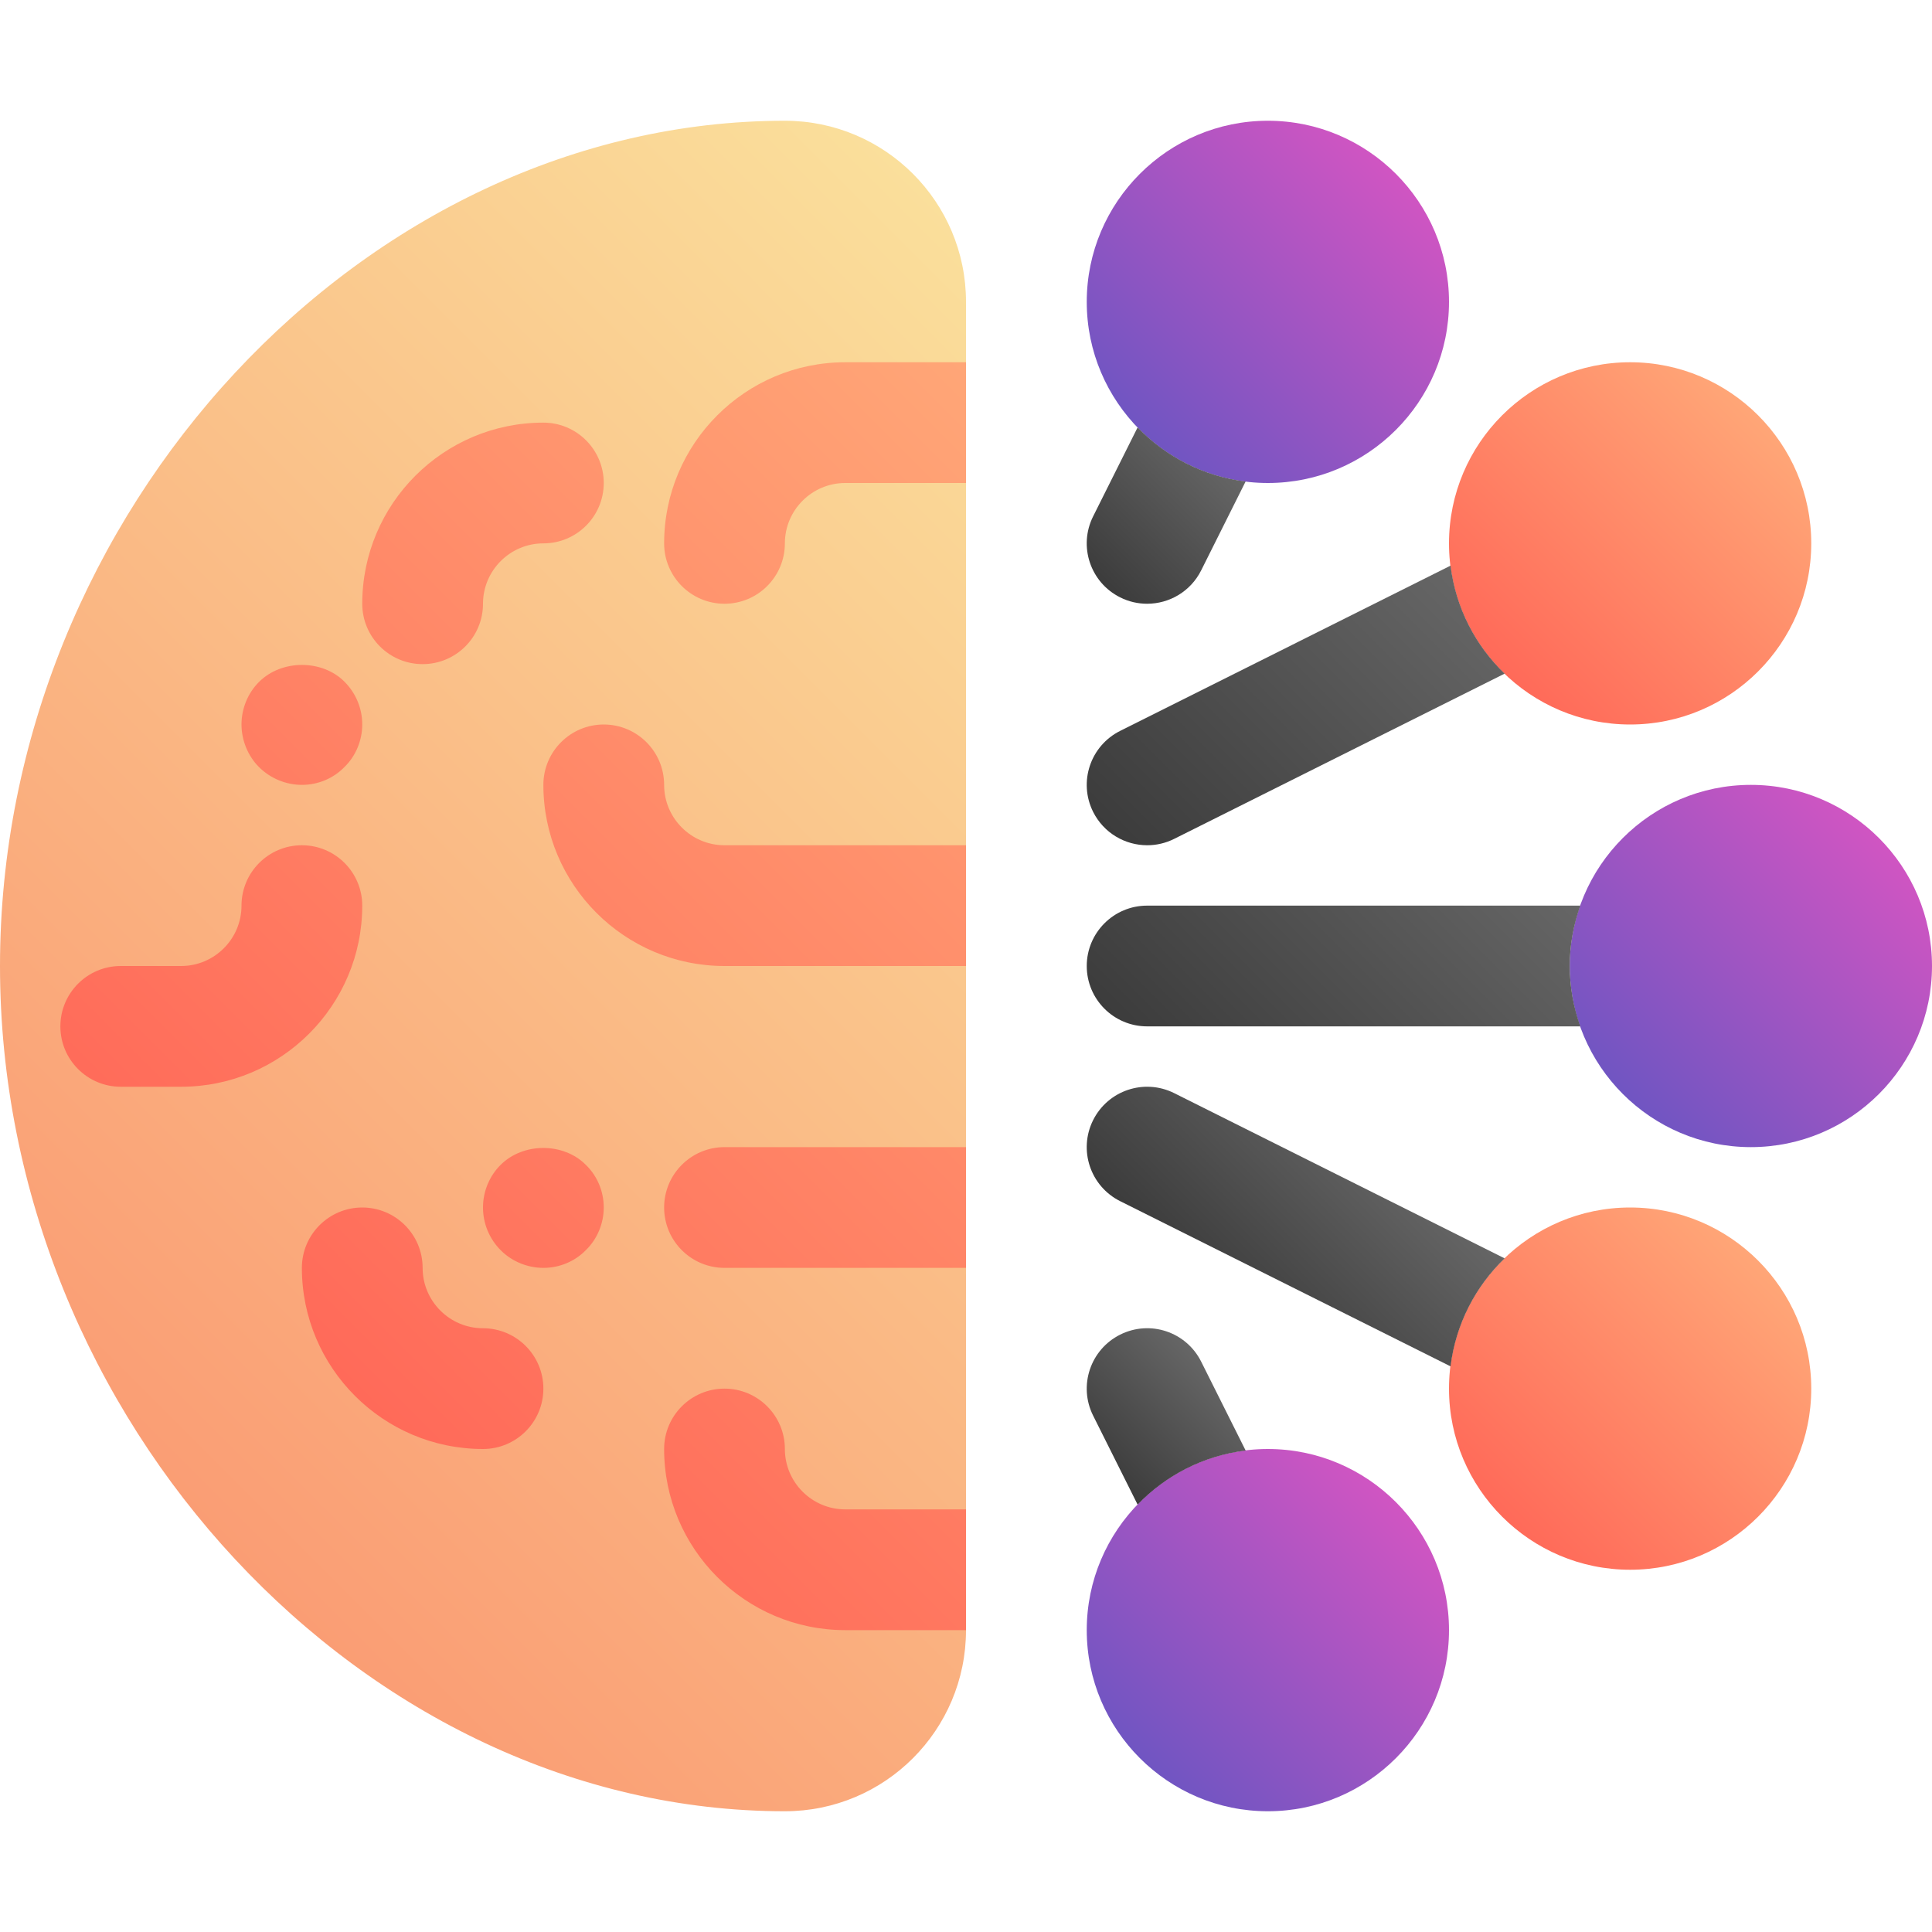 <svg width="40" height="40" viewBox="0 0 40 40" fill="none" xmlns="http://www.w3.org/2000/svg">
<path d="M16.25 37.5C7.559 37.5 0 29.416 0 20C0 10.584 7.559 2.5 16.25 2.5C18.321 2.5 20 4.179 20 6.25V33.75C20 35.821 18.321 37.5 16.25 37.5Z" fill="url(#paint0_linear_1072_433)"/>
<path d="M36.25 16.25C34.182 16.25 32.5 17.932 32.5 20C32.5 22.068 34.182 23.75 36.25 23.75C38.318 23.75 40 22.068 40 20C40 17.932 38.318 16.25 36.25 16.25Z" fill="url(#paint1_linear_1072_433)"/>
<path d="M26.25 10C28.318 10 30 8.318 30 6.25C30 4.182 28.318 2.5 26.25 2.5C24.182 2.5 22.5 4.182 22.5 6.25C22.5 8.318 24.182 10 26.25 10Z" fill="url(#paint2_linear_1072_433)"/>
<path d="M26.25 30C24.182 30 22.5 31.682 22.5 33.75C22.5 35.818 24.182 37.5 26.25 37.5C28.318 37.5 30 35.818 30 33.75C30 31.682 28.318 30 26.25 30Z" fill="url(#paint3_linear_1072_433)"/>
<path d="M33.75 15C35.818 15 37.5 13.318 37.5 11.25C37.5 9.182 35.818 7.5 33.75 7.5C31.682 7.5 30 9.182 30 11.25C30 13.318 31.682 15 33.75 15Z" fill="url(#paint4_linear_1072_433)"/>
<path d="M33.75 25C31.682 25 30 26.682 30 28.75C30 30.818 31.682 32.5 33.75 32.5C35.818 32.5 37.5 30.818 37.5 28.75C37.5 26.682 35.818 25 33.75 25Z" fill="url(#paint5_linear_1072_433)"/>
<path d="M32.719 18.75H23.75C23.06 18.75 22.5 19.31 22.5 20C22.5 20.69 23.06 21.25 23.75 21.25H32.719C32.58 20.858 32.5 20.439 32.5 20C32.5 19.561 32.58 19.142 32.719 18.75Z" fill="url(#paint6_linear_1072_433)"/>
<path d="M23.553 8.849L22.632 10.691C22.323 11.308 22.573 12.059 23.192 12.368C23.371 12.458 23.562 12.5 23.749 12.5C24.208 12.5 24.649 12.248 24.869 11.809L25.789 9.969C24.915 9.861 24.135 9.453 23.553 8.849Z" fill="url(#paint7_linear_1072_433)"/>
<path d="M25.79 30.032L24.869 28.191C24.56 27.574 23.812 27.322 23.192 27.632C22.574 27.941 22.323 28.691 22.632 29.309L23.553 31.151C24.135 30.547 24.915 30.139 25.79 30.032Z" fill="url(#paint8_linear_1072_433)"/>
<path d="M30.032 11.711L23.192 15.132C22.574 15.441 22.323 16.191 22.632 16.809C22.852 17.247 23.293 17.5 23.752 17.5C23.939 17.5 24.13 17.458 24.31 17.368L31.152 13.947C30.548 13.366 30.14 12.586 30.032 11.711Z" fill="url(#paint9_linear_1072_433)"/>
<path d="M31.152 26.053L24.31 22.632C23.691 22.323 22.941 22.574 22.632 23.191C22.323 23.809 22.573 24.559 23.192 24.869L30.032 28.289C30.14 27.414 30.548 26.634 31.152 26.053Z" fill="url(#paint10_linear_1072_433)"/>
<path d="M3.75 22.5H2.5C1.81 22.5 1.25 21.94 1.25 21.25C1.25 20.56 1.81 20 2.5 20H3.75C4.439 20 5 19.439 5 18.75C5 18.06 5.56 17.5 6.25 17.5C6.94 17.5 7.5 18.06 7.5 18.75C7.5 20.818 5.818 22.5 3.75 22.5ZM7.131 15.881C7.369 15.65 7.5 15.325 7.5 15C7.5 14.669 7.369 14.35 7.131 14.113C6.669 13.65 5.831 13.65 5.362 14.119C5.131 14.35 5 14.669 5 15C5 15.325 5.131 15.65 5.362 15.881C5.6 16.119 5.924 16.25 6.25 16.25C6.581 16.25 6.9 16.119 7.131 15.881ZM12.131 25.881C12.369 25.65 12.5 25.325 12.5 25C12.5 24.669 12.369 24.35 12.131 24.119C11.669 23.65 10.831 23.65 10.363 24.119C10.131 24.35 10 24.669 10 25C10 25.331 10.131 25.65 10.369 25.887C10.6 26.119 10.924 26.25 11.25 26.25C11.581 26.25 11.9 26.119 12.131 25.881ZM10 12.5C10 11.811 10.561 11.25 11.25 11.25C11.94 11.25 12.5 10.69 12.5 10C12.5 9.31 11.94 8.75 11.25 8.75C9.182 8.75 7.5 10.432 7.5 12.5C7.5 13.19 8.06 13.75 8.75 13.75C9.44 13.75 10 13.19 10 12.5ZM11.25 28.75C11.25 28.06 10.69 27.5 10 27.5C9.311 27.5 8.75 26.939 8.75 26.25C8.75 25.56 8.19 25 7.5 25C6.81 25 6.25 25.56 6.25 26.25C6.25 28.318 7.932 30 10 30C10.69 30 11.25 29.44 11.25 28.75ZM17.5 31.25C16.811 31.25 16.25 30.689 16.25 30C16.25 29.31 15.69 28.75 15 28.75C14.31 28.75 13.75 29.31 13.75 30C13.75 32.068 15.432 33.75 17.5 33.75H20V31.25H17.5ZM15 17.5C14.311 17.5 13.75 16.939 13.75 16.25C13.75 15.56 13.19 15 12.5 15C11.81 15 11.25 15.56 11.25 16.25C11.25 18.318 12.932 20 15 20H20V17.5H15ZM17.5 7.5C15.432 7.5 13.75 9.182 13.75 11.25C13.75 11.94 14.31 12.5 15 12.5C15.69 12.5 16.25 11.94 16.25 11.25C16.25 10.561 16.811 10 17.5 10H20V7.5H17.5ZM15 23.75C14.31 23.75 13.75 24.31 13.75 25C13.75 25.69 14.31 26.25 15 26.25H20V23.75H15Z" fill="url(#paint11_linear_1072_433)"/>
<defs>
<linearGradient id="paint0_linear_1072_433" x1="3.252" y1="30.684" x2="24.62" y2="9.317" gradientUnits="userSpaceOnUse">
<stop stop-color="#FA9D74"/>
<stop offset="1" stop-color="#FADF9B"/>
</linearGradient>
<linearGradient id="paint1_linear_1072_433" x1="33.599" y1="22.651" x2="38.9" y2="17.35" gradientUnits="userSpaceOnUse">
<stop stop-color="#7055C2"/>
<stop offset="1" stop-color="#D055C2"/>
</linearGradient>
<linearGradient id="paint2_linear_1072_433" x1="23.601" y1="8.901" x2="28.901" y2="3.6" gradientUnits="userSpaceOnUse">
<stop stop-color="#7055C2"/>
<stop offset="1" stop-color="#D055C2"/>
</linearGradient>
<linearGradient id="paint3_linear_1072_433" x1="23.601" y1="36.401" x2="28.901" y2="31.1" gradientUnits="userSpaceOnUse">
<stop stop-color="#7055C2"/>
<stop offset="1" stop-color="#D055C2"/>
</linearGradient>
<linearGradient id="paint4_linear_1072_433" x1="31.099" y1="13.901" x2="36.4" y2="8.6" gradientUnits="userSpaceOnUse">
<stop stop-color="#FF6A59"/>
<stop offset="1" stop-color="#FFA677"/>
</linearGradient>
<linearGradient id="paint5_linear_1072_433" x1="31.1" y1="31.4" x2="36.401" y2="26.099" gradientUnits="userSpaceOnUse">
<stop stop-color="#FF6A59"/>
<stop offset="1" stop-color="#FFA677"/>
</linearGradient>
<linearGradient id="paint6_linear_1072_433" x1="24.979" y1="22.997" x2="30.973" y2="17.004" gradientUnits="userSpaceOnUse">
<stop stop-color="#3C3C3C"/>
<stop offset="1" stop-color="#666666"/>
</linearGradient>
<linearGradient id="paint7_linear_1072_433" x1="22.659" y1="11.928" x2="25.203" y2="9.383" gradientUnits="userSpaceOnUse">
<stop stop-color="#3C3C3C"/>
<stop offset="1" stop-color="#666666"/>
</linearGradient>
<linearGradient id="paint8_linear_1072_433" x1="22.839" y1="30.437" x2="25.023" y2="28.254" gradientUnits="userSpaceOnUse">
<stop stop-color="#3C3C3C"/>
<stop offset="1" stop-color="#666666"/>
</linearGradient>
<linearGradient id="paint9_linear_1072_433" x1="23.699" y1="17.968" x2="29.993" y2="11.673" gradientUnits="userSpaceOnUse">
<stop stop-color="#3C3C3C"/>
<stop offset="1" stop-color="#666666"/>
</linearGradient>
<linearGradient id="paint10_linear_1072_433" x1="25.129" y1="26.898" x2="28.563" y2="23.464" gradientUnits="userSpaceOnUse">
<stop stop-color="#3C3C3C"/>
<stop offset="1" stop-color="#666666"/>
</linearGradient>
<linearGradient id="paint11_linear_1072_433" x1="7.275" y1="28.825" x2="24.3" y2="11.8" gradientUnits="userSpaceOnUse">
<stop stop-color="#FF6A59"/>
<stop offset="1" stop-color="#FFA677"/>
</linearGradient>
</defs>
</svg>

